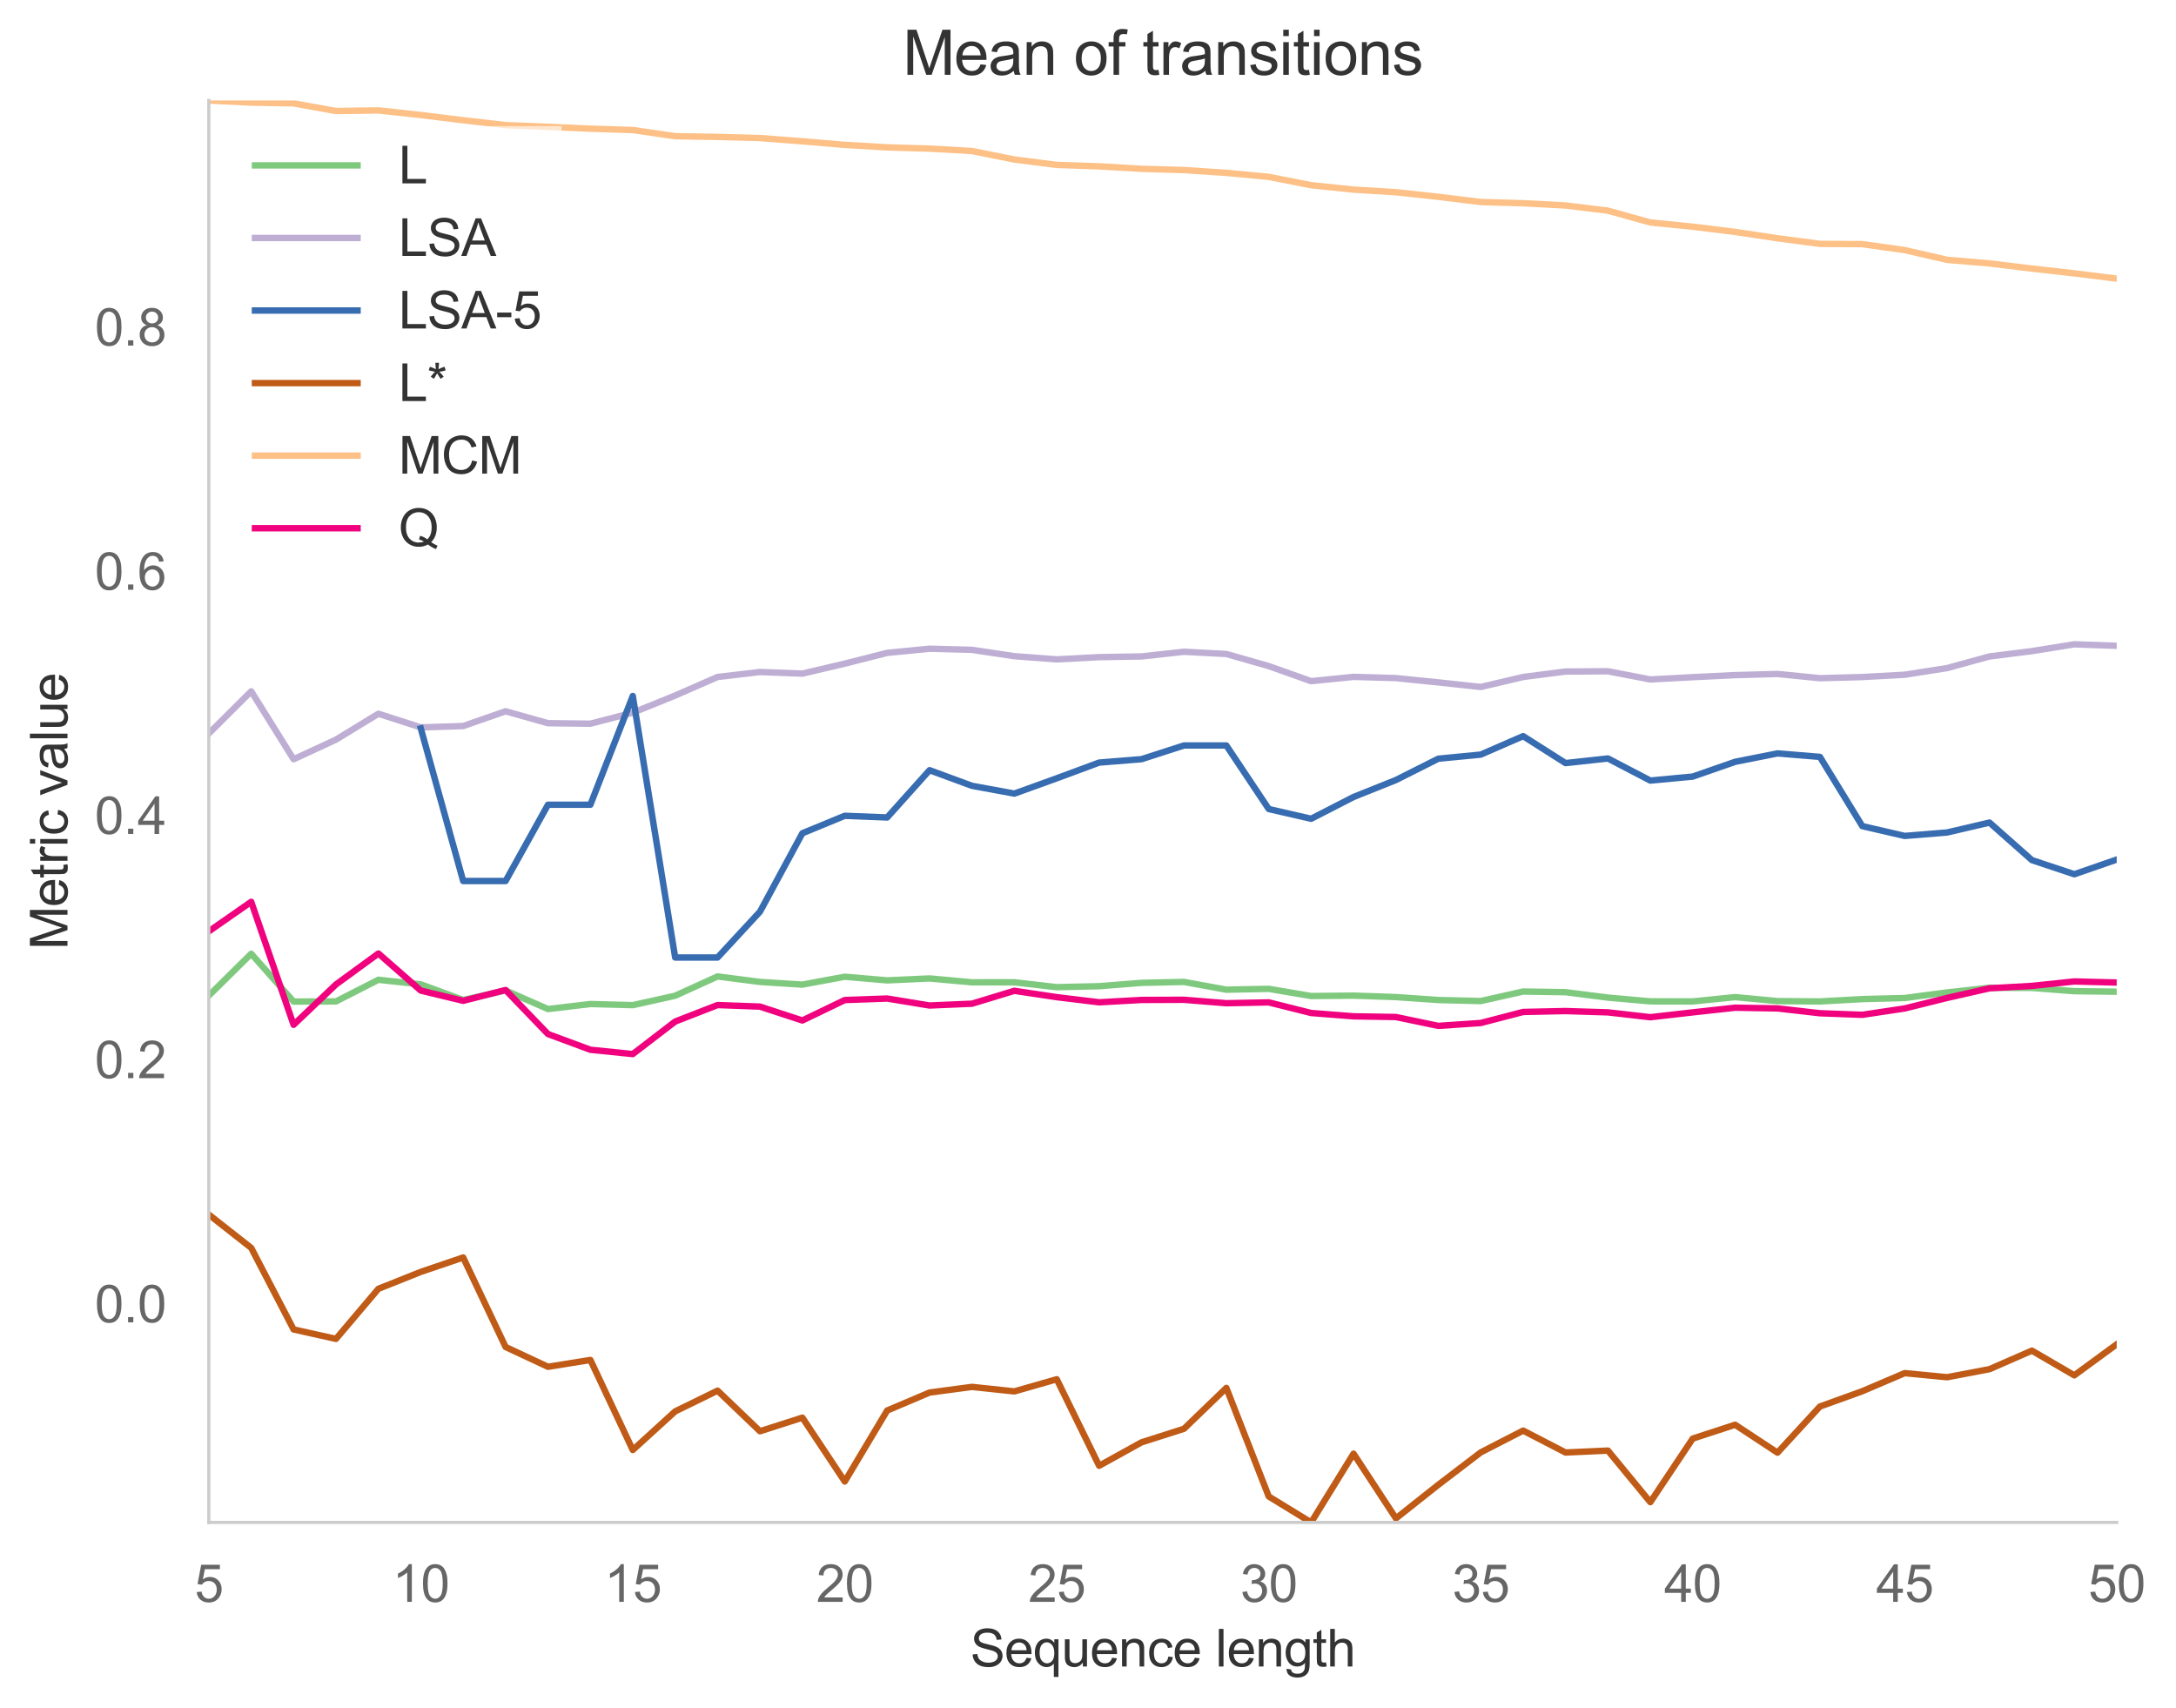 <?xml version="1.0" encoding="utf-8" standalone="no"?>
<!DOCTYPE svg PUBLIC "-//W3C//DTD SVG 1.1//EN"
  "http://www.w3.org/Graphics/SVG/1.1/DTD/svg11.dtd">
<svg height="399.583pt" version="1.1" viewBox="0 0 509.127 399.583" width="509.127pt" xmlns="http://www.w3.org/2000/svg" xmlns:xlink="http://www.w3.org/1999/xlink">
 <defs>
  <style type="text/css">*{stroke-linecap:butt;stroke-linejoin:round;}</style>
 </defs>
 <g id="figure_1">
  <g id="patch_1">
   <path d="M 0 399.583 
L 509.127 399.583 
L 509.127 0 
L 0 0 
z
" style="fill:#ffffff;"/>
  </g>
  <g id="axes_1">
   <g id="patch_2">
    <path d="M 48.854 356.147 
L 495.254 356.147 
L 495.254 23.507 
L 48.854 23.507 
z
" style="fill:#ffffff;"/>
   </g>
   <g id="matplotlib.axis_1">
    <g id="xtick_1">
     <g id="line2d_1"/>
     <g id="text_1">
      <!-- 5 -->
      <g style="fill:#666666;" transform="translate(45.518 374.737)scale(0.12 -0.12)">
       <defs>
        <path d="M 266 1200 
L 856 1250 
Q 922 819 1161 601 
Q 1400 384 1738 384 
Q 2144 384 2425 690 
Q 2706 997 2706 1503 
Q 2706 1984 2436 2262 
Q 2166 2541 1728 2541 
Q 1456 2541 1237 2417 
Q 1019 2294 894 2097 
L 366 2166 
L 809 4519 
L 3088 4519 
L 3088 3981 
L 1259 3981 
L 1013 2750 
Q 1425 3038 1878 3038 
Q 2478 3038 2890 2622 
Q 3303 2206 3303 1553 
Q 3303 931 2941 478 
Q 2500 -78 1738 -78 
Q 1113 -78 717 272 
Q 322 622 266 1200 
z
" id="ArialMT-35" transform="scale(0.016)"/>
       </defs>
       <use xlink:href="#ArialMT-35"/>
      </g>
     </g>
    </g>
    <g id="xtick_2">
     <g id="line2d_2"/>
     <g id="text_2">
      <!-- 10 -->
      <g style="fill:#666666;" transform="translate(91.781 374.737)scale(0.12 -0.12)">
       <defs>
        <path d="M 2384 0 
L 1822 0 
L 1822 3584 
Q 1619 3391 1289 3197 
Q 959 3003 697 2906 
L 697 3450 
Q 1169 3672 1522 3987 
Q 1875 4303 2022 4600 
L 2384 4600 
L 2384 0 
z
" id="ArialMT-31" transform="scale(0.016)"/>
        <path d="M 266 2259 
Q 266 3072 433 3567 
Q 600 4063 929 4331 
Q 1259 4600 1759 4600 
Q 2128 4600 2406 4451 
Q 2684 4303 2865 4023 
Q 3047 3744 3150 3342 
Q 3253 2941 3253 2259 
Q 3253 1453 3087 958 
Q 2922 463 2592 192 
Q 2263 -78 1759 -78 
Q 1097 -78 719 397 
Q 266 969 266 2259 
z
M 844 2259 
Q 844 1131 1108 757 
Q 1372 384 1759 384 
Q 2147 384 2411 759 
Q 2675 1134 2675 2259 
Q 2675 3391 2411 3762 
Q 2147 4134 1753 4134 
Q 1366 4134 1134 3806 
Q 844 3388 844 2259 
z
" id="ArialMT-30" transform="scale(0.016)"/>
       </defs>
       <use xlink:href="#ArialMT-31"/>
       <use x="55.615" xlink:href="#ArialMT-30"/>
      </g>
     </g>
    </g>
    <g id="xtick_3">
     <g id="line2d_3"/>
     <g id="text_3">
      <!-- 15 -->
      <g style="fill:#666666;" transform="translate(141.381 374.737)scale(0.12 -0.12)">
       <use xlink:href="#ArialMT-31"/>
       <use x="55.615" xlink:href="#ArialMT-35"/>
      </g>
     </g>
    </g>
    <g id="xtick_4">
     <g id="line2d_4"/>
     <g id="text_4">
      <!-- 20 -->
      <g style="fill:#666666;" transform="translate(190.981 374.737)scale(0.12 -0.12)">
       <defs>
        <path d="M 3222 541 
L 3222 0 
L 194 0 
Q 188 203 259 391 
Q 375 700 629 1000 
Q 884 1300 1366 1694 
Q 2113 2306 2375 2664 
Q 2638 3022 2638 3341 
Q 2638 3675 2398 3904 
Q 2159 4134 1775 4134 
Q 1369 4134 1125 3890 
Q 881 3647 878 3216 
L 300 3275 
Q 359 3922 746 4261 
Q 1134 4600 1788 4600 
Q 2447 4600 2831 4234 
Q 3216 3869 3216 3328 
Q 3216 3053 3103 2787 
Q 2991 2522 2730 2228 
Q 2469 1934 1863 1422 
Q 1356 997 1212 845 
Q 1069 694 975 541 
L 3222 541 
z
" id="ArialMT-32" transform="scale(0.016)"/>
       </defs>
       <use xlink:href="#ArialMT-32"/>
       <use x="55.615" xlink:href="#ArialMT-30"/>
      </g>
     </g>
    </g>
    <g id="xtick_5">
     <g id="line2d_5"/>
     <g id="text_5">
      <!-- 25 -->
      <g style="fill:#666666;" transform="translate(240.581 374.737)scale(0.12 -0.12)">
       <use xlink:href="#ArialMT-32"/>
       <use x="55.615" xlink:href="#ArialMT-35"/>
      </g>
     </g>
    </g>
    <g id="xtick_6">
     <g id="line2d_6"/>
     <g id="text_6">
      <!-- 30 -->
      <g style="fill:#666666;" transform="translate(290.181 374.737)scale(0.12 -0.12)">
       <defs>
        <path d="M 269 1209 
L 831 1284 
Q 928 806 1161 595 
Q 1394 384 1728 384 
Q 2125 384 2398 659 
Q 2672 934 2672 1341 
Q 2672 1728 2419 1979 
Q 2166 2231 1775 2231 
Q 1616 2231 1378 2169 
L 1441 2663 
Q 1497 2656 1531 2656 
Q 1891 2656 2178 2843 
Q 2466 3031 2466 3422 
Q 2466 3731 2256 3934 
Q 2047 4138 1716 4138 
Q 1388 4138 1169 3931 
Q 950 3725 888 3313 
L 325 3413 
Q 428 3978 793 4289 
Q 1159 4600 1703 4600 
Q 2078 4600 2393 4439 
Q 2709 4278 2876 4000 
Q 3044 3722 3044 3409 
Q 3044 3113 2884 2869 
Q 2725 2625 2413 2481 
Q 2819 2388 3044 2092 
Q 3269 1797 3269 1353 
Q 3269 753 2831 336 
Q 2394 -81 1725 -81 
Q 1122 -81 723 278 
Q 325 638 269 1209 
z
" id="ArialMT-33" transform="scale(0.016)"/>
       </defs>
       <use xlink:href="#ArialMT-33"/>
       <use x="55.615" xlink:href="#ArialMT-30"/>
      </g>
     </g>
    </g>
    <g id="xtick_7">
     <g id="line2d_7"/>
     <g id="text_7">
      <!-- 35 -->
      <g style="fill:#666666;" transform="translate(339.781 374.737)scale(0.12 -0.12)">
       <use xlink:href="#ArialMT-33"/>
       <use x="55.615" xlink:href="#ArialMT-35"/>
      </g>
     </g>
    </g>
    <g id="xtick_8">
     <g id="line2d_8"/>
     <g id="text_8">
      <!-- 40 -->
      <g style="fill:#666666;" transform="translate(389.381 374.737)scale(0.12 -0.12)">
       <defs>
        <path d="M 2069 0 
L 2069 1097 
L 81 1097 
L 81 1613 
L 2172 4581 
L 2631 4581 
L 2631 1613 
L 3250 1613 
L 3250 1097 
L 2631 1097 
L 2631 0 
L 2069 0 
z
M 2069 1613 
L 2069 3678 
L 634 1613 
L 2069 1613 
z
" id="ArialMT-34" transform="scale(0.016)"/>
       </defs>
       <use xlink:href="#ArialMT-34"/>
       <use x="55.615" xlink:href="#ArialMT-30"/>
      </g>
     </g>
    </g>
    <g id="xtick_9">
     <g id="line2d_9"/>
     <g id="text_9">
      <!-- 45 -->
      <g style="fill:#666666;" transform="translate(438.981 374.737)scale(0.12 -0.12)">
       <use xlink:href="#ArialMT-34"/>
       <use x="55.615" xlink:href="#ArialMT-35"/>
      </g>
     </g>
    </g>
    <g id="xtick_10">
     <g id="line2d_10"/>
     <g id="text_10">
      <!-- 50 -->
      <g style="fill:#666666;" transform="translate(488.581 374.737)scale(0.12 -0.12)">
       <use xlink:href="#ArialMT-35"/>
       <use x="55.615" xlink:href="#ArialMT-30"/>
      </g>
     </g>
    </g>
    <g id="text_11">
     <!-- Sequence length -->
     <g style="fill:#333333;" transform="translate(227.02 389.857)scale(0.12 -0.12)">
      <defs>
       <path d="M 288 1472 
L 859 1522 
Q 900 1178 1048 958 
Q 1197 738 1509 602 
Q 1822 466 2213 466 
Q 2559 466 2825 569 
Q 3091 672 3220 851 
Q 3350 1031 3350 1244 
Q 3350 1459 3225 1620 
Q 3100 1781 2813 1891 
Q 2628 1963 1997 2114 
Q 1366 2266 1113 2400 
Q 784 2572 623 2826 
Q 463 3081 463 3397 
Q 463 3744 659 4045 
Q 856 4347 1234 4503 
Q 1613 4659 2075 4659 
Q 2584 4659 2973 4495 
Q 3363 4331 3572 4012 
Q 3781 3694 3797 3291 
L 3216 3247 
Q 3169 3681 2898 3903 
Q 2628 4125 2100 4125 
Q 1550 4125 1298 3923 
Q 1047 3722 1047 3438 
Q 1047 3191 1225 3031 
Q 1400 2872 2139 2705 
Q 2878 2538 3153 2413 
Q 3553 2228 3743 1945 
Q 3934 1663 3934 1294 
Q 3934 928 3725 604 
Q 3516 281 3123 101 
Q 2731 -78 2241 -78 
Q 1619 -78 1198 103 
Q 778 284 539 648 
Q 300 1013 288 1472 
z
" id="ArialMT-53" transform="scale(0.016)"/>
       <path d="M 2694 1069 
L 3275 997 
Q 3138 488 2766 206 
Q 2394 -75 1816 -75 
Q 1088 -75 661 373 
Q 234 822 234 1631 
Q 234 2469 665 2931 
Q 1097 3394 1784 3394 
Q 2450 3394 2872 2941 
Q 3294 2488 3294 1666 
Q 3294 1616 3291 1516 
L 816 1516 
Q 847 969 1125 678 
Q 1403 388 1819 388 
Q 2128 388 2347 550 
Q 2566 713 2694 1069 
z
M 847 1978 
L 2700 1978 
Q 2663 2397 2488 2606 
Q 2219 2931 1791 2931 
Q 1403 2931 1139 2672 
Q 875 2413 847 1978 
z
" id="ArialMT-65" transform="scale(0.016)"/>
       <path d="M 2538 -1272 
L 2538 353 
Q 2406 169 2170 47 
Q 1934 -75 1669 -75 
Q 1078 -75 651 397 
Q 225 869 225 1691 
Q 225 2191 398 2587 
Q 572 2984 901 3189 
Q 1231 3394 1625 3394 
Q 2241 3394 2594 2875 
L 2594 3319 
L 3100 3319 
L 3100 -1272 
L 2538 -1272 
z
M 803 1669 
Q 803 1028 1072 708 
Q 1341 388 1716 388 
Q 2075 388 2334 692 
Q 2594 997 2594 1619 
Q 2594 2281 2320 2615 
Q 2047 2950 1678 2950 
Q 1313 2950 1058 2639 
Q 803 2328 803 1669 
z
" id="ArialMT-71" transform="scale(0.016)"/>
       <path d="M 2597 0 
L 2597 488 
Q 2209 -75 1544 -75 
Q 1250 -75 995 37 
Q 741 150 617 320 
Q 494 491 444 738 
Q 409 903 409 1263 
L 409 3319 
L 972 3319 
L 972 1478 
Q 972 1038 1006 884 
Q 1059 663 1231 536 
Q 1403 409 1656 409 
Q 1909 409 2131 539 
Q 2353 669 2445 892 
Q 2538 1116 2538 1541 
L 2538 3319 
L 3100 3319 
L 3100 0 
L 2597 0 
z
" id="ArialMT-75" transform="scale(0.016)"/>
       <path d="M 422 0 
L 422 3319 
L 928 3319 
L 928 2847 
Q 1294 3394 1984 3394 
Q 2284 3394 2536 3286 
Q 2788 3178 2913 3003 
Q 3038 2828 3088 2588 
Q 3119 2431 3119 2041 
L 3119 0 
L 2556 0 
L 2556 2019 
Q 2556 2363 2490 2533 
Q 2425 2703 2258 2804 
Q 2091 2906 1866 2906 
Q 1506 2906 1245 2678 
Q 984 2450 984 1813 
L 984 0 
L 422 0 
z
" id="ArialMT-6e" transform="scale(0.016)"/>
       <path d="M 2588 1216 
L 3141 1144 
Q 3050 572 2676 248 
Q 2303 -75 1759 -75 
Q 1078 -75 664 370 
Q 250 816 250 1647 
Q 250 2184 428 2587 
Q 606 2991 970 3192 
Q 1334 3394 1763 3394 
Q 2303 3394 2647 3120 
Q 2991 2847 3088 2344 
L 2541 2259 
Q 2463 2594 2264 2762 
Q 2066 2931 1784 2931 
Q 1359 2931 1093 2626 
Q 828 2322 828 1663 
Q 828 994 1084 691 
Q 1341 388 1753 388 
Q 2084 388 2306 591 
Q 2528 794 2588 1216 
z
" id="ArialMT-63" transform="scale(0.016)"/>
       <path id="ArialMT-20" transform="scale(0.016)"/>
       <path d="M 409 0 
L 409 4581 
L 972 4581 
L 972 0 
L 409 0 
z
" id="ArialMT-6c" transform="scale(0.016)"/>
       <path d="M 319 -275 
L 866 -356 
Q 900 -609 1056 -725 
Q 1266 -881 1628 -881 
Q 2019 -881 2231 -725 
Q 2444 -569 2519 -288 
Q 2563 -116 2559 434 
Q 2191 0 1641 0 
Q 956 0 581 494 
Q 206 988 206 1678 
Q 206 2153 378 2554 
Q 550 2956 876 3175 
Q 1203 3394 1644 3394 
Q 2231 3394 2613 2919 
L 2613 3319 
L 3131 3319 
L 3131 450 
Q 3131 -325 2973 -648 
Q 2816 -972 2473 -1159 
Q 2131 -1347 1631 -1347 
Q 1038 -1347 672 -1080 
Q 306 -813 319 -275 
z
M 784 1719 
Q 784 1066 1043 766 
Q 1303 466 1694 466 
Q 2081 466 2343 764 
Q 2606 1063 2606 1700 
Q 2606 2309 2336 2618 
Q 2066 2928 1684 2928 
Q 1309 2928 1046 2623 
Q 784 2319 784 1719 
z
" id="ArialMT-67" transform="scale(0.016)"/>
       <path d="M 1650 503 
L 1731 6 
Q 1494 -44 1306 -44 
Q 1000 -44 831 53 
Q 663 150 594 308 
Q 525 466 525 972 
L 525 2881 
L 113 2881 
L 113 3319 
L 525 3319 
L 525 4141 
L 1084 4478 
L 1084 3319 
L 1650 3319 
L 1650 2881 
L 1084 2881 
L 1084 941 
Q 1084 700 1114 631 
Q 1144 563 1211 522 
Q 1278 481 1403 481 
Q 1497 481 1650 503 
z
" id="ArialMT-74" transform="scale(0.016)"/>
       <path d="M 422 0 
L 422 4581 
L 984 4581 
L 984 2938 
Q 1378 3394 1978 3394 
Q 2347 3394 2619 3248 
Q 2891 3103 3008 2847 
Q 3125 2591 3125 2103 
L 3125 0 
L 2563 0 
L 2563 2103 
Q 2563 2525 2380 2717 
Q 2197 2909 1863 2909 
Q 1613 2909 1392 2779 
Q 1172 2650 1078 2428 
Q 984 2206 984 1816 
L 984 0 
L 422 0 
z
" id="ArialMT-68" transform="scale(0.016)"/>
      </defs>
      <use xlink:href="#ArialMT-53"/>
      <use x="66.699" xlink:href="#ArialMT-65"/>
      <use x="122.314" xlink:href="#ArialMT-71"/>
      <use x="177.93" xlink:href="#ArialMT-75"/>
      <use x="233.545" xlink:href="#ArialMT-65"/>
      <use x="289.16" xlink:href="#ArialMT-6e"/>
      <use x="344.775" xlink:href="#ArialMT-63"/>
      <use x="394.775" xlink:href="#ArialMT-65"/>
      <use x="450.391" xlink:href="#ArialMT-20"/>
      <use x="478.174" xlink:href="#ArialMT-6c"/>
      <use x="500.391" xlink:href="#ArialMT-65"/>
      <use x="556.006" xlink:href="#ArialMT-6e"/>
      <use x="611.621" xlink:href="#ArialMT-67"/>
      <use x="667.236" xlink:href="#ArialMT-74"/>
      <use x="695.02" xlink:href="#ArialMT-68"/>
     </g>
    </g>
   </g>
   <g id="matplotlib.axis_2">
    <g id="ytick_1">
     <g id="line2d_11"/>
     <g id="text_12">
      <!-- 0.0 -->
      <g style="fill:#666666;" transform="translate(22.174 309.343)scale(0.12 -0.12)">
       <defs>
        <path d="M 581 0 
L 581 641 
L 1222 641 
L 1222 0 
L 581 0 
z
" id="ArialMT-2e" transform="scale(0.016)"/>
       </defs>
       <use xlink:href="#ArialMT-30"/>
       <use x="55.615" xlink:href="#ArialMT-2e"/>
       <use x="83.398" xlink:href="#ArialMT-30"/>
      </g>
     </g>
    </g>
    <g id="ytick_2">
     <g id="line2d_12"/>
     <g id="text_13">
      <!-- 0.2 -->
      <g style="fill:#666666;" transform="translate(22.174 252.217)scale(0.12 -0.12)">
       <use xlink:href="#ArialMT-30"/>
       <use x="55.615" xlink:href="#ArialMT-2e"/>
       <use x="83.398" xlink:href="#ArialMT-32"/>
      </g>
     </g>
    </g>
    <g id="ytick_3">
     <g id="line2d_13"/>
     <g id="text_14">
      <!-- 0.4 -->
      <g style="fill:#666666;" transform="translate(22.174 195.092)scale(0.12 -0.12)">
       <use xlink:href="#ArialMT-30"/>
       <use x="55.615" xlink:href="#ArialMT-2e"/>
       <use x="83.398" xlink:href="#ArialMT-34"/>
      </g>
     </g>
    </g>
    <g id="ytick_4">
     <g id="line2d_14"/>
     <g id="text_15">
      <!-- 0.6 -->
      <g style="fill:#666666;" transform="translate(22.174 137.966)scale(0.12 -0.12)">
       <defs>
        <path d="M 3184 3459 
L 2625 3416 
Q 2550 3747 2413 3897 
Q 2184 4138 1850 4138 
Q 1581 4138 1378 3988 
Q 1113 3794 959 3422 
Q 806 3050 800 2363 
Q 1003 2672 1297 2822 
Q 1591 2972 1913 2972 
Q 2475 2972 2870 2558 
Q 3266 2144 3266 1488 
Q 3266 1056 3080 686 
Q 2894 316 2569 119 
Q 2244 -78 1831 -78 
Q 1128 -78 684 439 
Q 241 956 241 2144 
Q 241 3472 731 4075 
Q 1159 4600 1884 4600 
Q 2425 4600 2770 4297 
Q 3116 3994 3184 3459 
z
M 888 1484 
Q 888 1194 1011 928 
Q 1134 663 1356 523 
Q 1578 384 1822 384 
Q 2178 384 2434 671 
Q 2691 959 2691 1453 
Q 2691 1928 2437 2201 
Q 2184 2475 1800 2475 
Q 1419 2475 1153 2201 
Q 888 1928 888 1484 
z
" id="ArialMT-36" transform="scale(0.016)"/>
       </defs>
       <use xlink:href="#ArialMT-30"/>
       <use x="55.615" xlink:href="#ArialMT-2e"/>
       <use x="83.398" xlink:href="#ArialMT-36"/>
      </g>
     </g>
    </g>
    <g id="ytick_5">
     <g id="line2d_15"/>
     <g id="text_16">
      <!-- 0.8 -->
      <g style="fill:#666666;" transform="translate(22.174 80.84)scale(0.12 -0.12)">
       <defs>
        <path d="M 1131 2484 
Q 781 2613 612 2850 
Q 444 3088 444 3419 
Q 444 3919 803 4259 
Q 1163 4600 1759 4600 
Q 2359 4600 2725 4251 
Q 3091 3903 3091 3403 
Q 3091 3084 2923 2848 
Q 2756 2613 2416 2484 
Q 2838 2347 3058 2040 
Q 3278 1734 3278 1309 
Q 3278 722 2862 322 
Q 2447 -78 1769 -78 
Q 1091 -78 675 323 
Q 259 725 259 1325 
Q 259 1772 486 2073 
Q 713 2375 1131 2484 
z
M 1019 3438 
Q 1019 3113 1228 2906 
Q 1438 2700 1772 2700 
Q 2097 2700 2305 2904 
Q 2513 3109 2513 3406 
Q 2513 3716 2298 3927 
Q 2084 4138 1766 4138 
Q 1444 4138 1231 3931 
Q 1019 3725 1019 3438 
z
M 838 1322 
Q 838 1081 952 856 
Q 1066 631 1291 507 
Q 1516 384 1775 384 
Q 2178 384 2440 643 
Q 2703 903 2703 1303 
Q 2703 1709 2433 1975 
Q 2163 2241 1756 2241 
Q 1359 2241 1098 1978 
Q 838 1716 838 1322 
z
" id="ArialMT-38" transform="scale(0.016)"/>
       </defs>
       <use xlink:href="#ArialMT-30"/>
       <use x="55.615" xlink:href="#ArialMT-2e"/>
       <use x="83.398" xlink:href="#ArialMT-38"/>
      </g>
     </g>
    </g>
    <g id="text_17">
     <!-- Metric value -->
     <g style="fill:#333333;" transform="translate(15.789 222.169)rotate(-90)scale(0.12 -0.12)">
      <defs>
       <path d="M 475 0 
L 475 4581 
L 1388 4581 
L 2472 1338 
Q 2622 884 2691 659 
Q 2769 909 2934 1394 
L 4031 4581 
L 4847 4581 
L 4847 0 
L 4263 0 
L 4263 3834 
L 2931 0 
L 2384 0 
L 1059 3900 
L 1059 0 
L 475 0 
z
" id="ArialMT-4d" transform="scale(0.016)"/>
       <path d="M 416 0 
L 416 3319 
L 922 3319 
L 922 2816 
Q 1116 3169 1280 3281 
Q 1444 3394 1641 3394 
Q 1925 3394 2219 3213 
L 2025 2691 
Q 1819 2813 1613 2813 
Q 1428 2813 1281 2702 
Q 1134 2591 1072 2394 
Q 978 2094 978 1738 
L 978 0 
L 416 0 
z
" id="ArialMT-72" transform="scale(0.016)"/>
       <path d="M 425 3934 
L 425 4581 
L 988 4581 
L 988 3934 
L 425 3934 
z
M 425 0 
L 425 3319 
L 988 3319 
L 988 0 
L 425 0 
z
" id="ArialMT-69" transform="scale(0.016)"/>
       <path d="M 1344 0 
L 81 3319 
L 675 3319 
L 1388 1331 
Q 1503 1009 1600 663 
Q 1675 925 1809 1294 
L 2547 3319 
L 3125 3319 
L 1869 0 
L 1344 0 
z
" id="ArialMT-76" transform="scale(0.016)"/>
       <path d="M 2588 409 
Q 2275 144 1986 34 
Q 1697 -75 1366 -75 
Q 819 -75 525 192 
Q 231 459 231 875 
Q 231 1119 342 1320 
Q 453 1522 633 1644 
Q 813 1766 1038 1828 
Q 1203 1872 1538 1913 
Q 2219 1994 2541 2106 
Q 2544 2222 2544 2253 
Q 2544 2597 2384 2738 
Q 2169 2928 1744 2928 
Q 1347 2928 1158 2789 
Q 969 2650 878 2297 
L 328 2372 
Q 403 2725 575 2942 
Q 747 3159 1072 3276 
Q 1397 3394 1825 3394 
Q 2250 3394 2515 3294 
Q 2781 3194 2906 3042 
Q 3031 2891 3081 2659 
Q 3109 2516 3109 2141 
L 3109 1391 
Q 3109 606 3145 398 
Q 3181 191 3288 0 
L 2700 0 
Q 2613 175 2588 409 
z
M 2541 1666 
Q 2234 1541 1622 1453 
Q 1275 1403 1131 1340 
Q 988 1278 909 1158 
Q 831 1038 831 891 
Q 831 666 1001 516 
Q 1172 366 1500 366 
Q 1825 366 2078 508 
Q 2331 650 2450 897 
Q 2541 1088 2541 1459 
L 2541 1666 
z
" id="ArialMT-61" transform="scale(0.016)"/>
      </defs>
      <use xlink:href="#ArialMT-4d"/>
      <use x="83.301" xlink:href="#ArialMT-65"/>
      <use x="138.916" xlink:href="#ArialMT-74"/>
      <use x="166.699" xlink:href="#ArialMT-72"/>
      <use x="200" xlink:href="#ArialMT-69"/>
      <use x="222.217" xlink:href="#ArialMT-63"/>
      <use x="272.217" xlink:href="#ArialMT-20"/>
      <use x="300" xlink:href="#ArialMT-76"/>
      <use x="350" xlink:href="#ArialMT-61"/>
      <use x="405.615" xlink:href="#ArialMT-6c"/>
      <use x="427.832" xlink:href="#ArialMT-75"/>
      <use x="483.447" xlink:href="#ArialMT-65"/>
     </g>
    </g>
   </g>
   <g id="line2d_16">
    <path clip-path="url(#p008c6ab4d9)" d="M 48.854 232.92 
L 58.774 223.113 
L 68.694 234.302 
L 78.614 234.267 
L 88.534 229.204 
L 98.454 230.278 
L 108.374 233.923 
L 118.294 231.704 
L 128.214 236.053 
L 138.134 234.877 
L 148.054 235.14 
L 157.974 232.934 
L 167.894 228.426 
L 177.814 229.709 
L 187.734 230.337 
L 197.654 228.493 
L 207.574 229.343 
L 217.494 228.895 
L 227.414 229.798 
L 237.334 229.791 
L 247.254 230.931 
L 257.174 230.707 
L 267.094 229.923 
L 277.014 229.706 
L 286.934 231.52 
L 296.854 231.326 
L 306.774 233.006 
L 316.694 232.913 
L 326.614 233.25 
L 336.534 233.939 
L 346.454 234.181 
L 356.374 231.953 
L 366.294 232.109 
L 376.214 233.372 
L 386.134 234.255 
L 396.054 234.274 
L 405.974 233.261 
L 415.894 234.195 
L 425.814 234.275 
L 435.734 233.725 
L 445.654 233.468 
L 455.574 232.166 
L 465.494 231.069 
L 475.414 231.108 
L 485.334 231.872 
L 495.254 231.993 
" style="fill:none;stroke:#7fc97f;stroke-linecap:square;stroke-width:1.5;"/>
   </g>
   <g id="line2d_17">
    <path clip-path="url(#p008c6ab4d9)" d="M 48.854 171.592 
L 58.774 161.725 
L 68.694 177.618 
L 78.614 173.021 
L 88.534 166.968 
L 98.454 170.163 
L 108.374 169.846 
L 118.294 166.392 
L 128.214 169.181 
L 138.134 169.297 
L 148.054 166.727 
L 157.974 162.708 
L 167.894 158.372 
L 177.814 157.206 
L 187.734 157.582 
L 197.654 155.248 
L 207.574 152.732 
L 217.494 151.759 
L 227.414 152.021 
L 237.334 153.505 
L 247.254 154.252 
L 257.174 153.729 
L 267.094 153.563 
L 277.014 152.47 
L 286.934 152.993 
L 296.854 155.821 
L 306.774 159.35 
L 316.694 158.344 
L 326.614 158.629 
L 336.534 159.637 
L 346.454 160.709 
L 356.374 158.374 
L 366.294 157.094 
L 376.214 157.035 
L 386.134 158.949 
L 396.054 158.417 
L 405.974 157.931 
L 415.894 157.666 
L 425.814 158.654 
L 435.734 158.385 
L 445.654 157.844 
L 455.574 156.286 
L 465.494 153.566 
L 475.414 152.32 
L 485.334 150.727 
L 495.254 151.078 
" style="fill:none;stroke:#beaed4;stroke-linecap:square;stroke-width:1.5;"/>
   </g>
   <g id="line2d_18">
    <path clip-path="url(#p008c6ab4d9)" d="M 98.454 170.402 
L 108.374 206.104 
L 118.294 206.104 
L 128.214 188.253 
L 138.134 188.253 
L 148.054 162.815 
L 157.974 223.995 
L 167.894 223.995 
L 177.814 213.276 
L 187.734 194.931 
L 197.654 190.843 
L 207.574 191.236 
L 217.494 180.174 
L 227.414 183.83 
L 237.334 185.651 
L 247.254 182.069 
L 257.174 178.396 
L 267.094 177.597 
L 277.014 174.394 
L 286.934 174.394 
L 296.854 189.259 
L 306.774 191.537 
L 316.694 186.449 
L 326.614 182.474 
L 336.534 177.487 
L 346.454 176.529 
L 356.374 172.21 
L 366.294 178.515 
L 376.214 177.433 
L 386.134 182.603 
L 396.054 181.67 
L 405.974 178.218 
L 415.894 176.248 
L 425.814 177.064 
L 435.734 193.262 
L 445.654 195.554 
L 455.574 194.748 
L 465.494 192.43 
L 475.414 201.214 
L 485.334 204.517 
L 495.254 201.082 
" style="fill:none;stroke:#386cb0;stroke-linecap:square;stroke-width:1.5;"/>
   </g>
   <g id="line2d_19">
    <path clip-path="url(#p008c6ab4d9)" d="M 48.854 284.131 
L 58.774 291.926 
L 68.694 311.006 
L 78.614 313.212 
L 88.534 301.498 
L 98.454 297.539 
L 108.374 294.17 
L 118.294 315.106 
L 128.214 319.741 
L 138.134 318.145 
L 148.054 339.207 
L 157.974 330.173 
L 167.894 325.323 
L 177.814 334.819 
L 187.734 331.638 
L 197.654 346.576 
L 207.574 329.971 
L 217.494 325.764 
L 227.414 324.446 
L 237.334 325.498 
L 247.254 322.658 
L 257.174 342.898 
L 267.094 337.413 
L 277.014 334.249 
L 286.934 324.683 
L 296.854 350.076 
L 306.774 356.147 
L 316.694 340.061 
L 326.614 355.206 
L 336.534 347.34 
L 346.454 339.771 
L 356.374 334.668 
L 366.294 339.792 
L 376.214 339.346 
L 386.134 351.407 
L 396.054 336.541 
L 405.974 333.299 
L 415.894 339.83 
L 425.814 329.039 
L 435.734 325.456 
L 445.654 321.223 
L 455.574 322.182 
L 465.494 320.297 
L 475.414 315.961 
L 485.334 321.739 
L 495.254 314.477 
" style="fill:none;stroke:#bf5b17;stroke-linecap:square;stroke-width:1.5;"/>
   </g>
   <g id="line2d_20">
    <path clip-path="url(#p008c6ab4d9)" d="M 48.854 23.507 
L 58.774 24 
L 68.694 24.18 
L 78.614 25.97 
L 88.534 25.826 
L 98.454 26.91 
L 108.374 28.131 
L 118.294 29.271 
L 128.214 29.67 
L 138.134 30.099 
L 148.054 30.42 
L 157.974 31.864 
L 167.894 32.025 
L 177.814 32.291 
L 187.734 33.058 
L 197.654 33.893 
L 207.574 34.474 
L 217.494 34.763 
L 227.414 35.329 
L 237.334 37.317 
L 247.254 38.575 
L 257.174 38.914 
L 267.094 39.495 
L 277.014 39.783 
L 286.934 40.439 
L 296.854 41.376 
L 306.774 43.325 
L 316.694 44.356 
L 326.614 44.965 
L 336.534 46.043 
L 346.454 47.261 
L 356.374 47.542 
L 366.294 48.067 
L 376.214 49.283 
L 386.134 52.042 
L 396.054 53.032 
L 405.974 54.252 
L 415.894 55.743 
L 425.814 57.047 
L 435.734 57.113 
L 445.654 58.508 
L 455.574 60.786 
L 465.494 61.623 
L 475.414 62.831 
L 485.334 63.947 
L 495.254 65.184 
" style="fill:none;stroke:#fdc086;stroke-linecap:square;stroke-width:1.5;"/>
   </g>
   <g id="line2d_21">
    <path clip-path="url(#p008c6ab4d9)" d="M 48.854 217.876 
L 58.774 210.965 
L 68.694 239.738 
L 78.614 230.296 
L 88.534 223.058 
L 98.454 231.734 
L 108.374 234.125 
L 118.294 231.601 
L 128.214 241.902 
L 138.134 245.575 
L 148.054 246.585 
L 157.974 238.977 
L 167.894 235.118 
L 177.814 235.48 
L 187.734 238.727 
L 197.654 233.947 
L 207.574 233.592 
L 217.494 235.225 
L 227.414 234.801 
L 237.334 231.786 
L 247.254 233.271 
L 257.174 234.475 
L 267.094 233.925 
L 277.014 233.884 
L 286.934 234.689 
L 296.854 234.491 
L 306.774 236.978 
L 316.694 237.755 
L 326.614 237.918 
L 336.534 239.992 
L 346.454 239.314 
L 356.374 236.733 
L 366.294 236.521 
L 376.214 236.829 
L 386.134 237.962 
L 396.054 236.83 
L 405.974 235.739 
L 415.894 235.905 
L 425.814 237.035 
L 435.734 237.4 
L 445.654 235.912 
L 455.574 233.45 
L 465.494 231.196 
L 475.414 230.639 
L 485.334 229.599 
L 495.254 229.847 
" style="fill:none;stroke:#f0027f;stroke-linecap:square;stroke-width:1.5;"/>
   </g>
   <g id="patch_3">
    <path d="M 48.854 356.147 
L 48.854 23.507 
" style="fill:none;stroke:#cccccc;stroke-linecap:square;stroke-linejoin:miter;stroke-width:0.75;"/>
   </g>
   <g id="patch_4">
    <path d="M 48.854 356.147 
L 495.254 356.147 
" style="fill:none;stroke:#cccccc;stroke-linecap:square;stroke-linejoin:miter;stroke-width:0.75;"/>
   </g>
   <g id="text_18">
    <!-- Mean of transitions -->
    <g style="fill:#333333;" transform="translate(211.228 17.507)scale(0.144 -0.144)">
     <defs>
      <path d="M 213 1659 
Q 213 2581 725 3025 
Q 1153 3394 1769 3394 
Q 2453 3394 2887 2945 
Q 3322 2497 3322 1706 
Q 3322 1066 3130 698 
Q 2938 331 2570 128 
Q 2203 -75 1769 -75 
Q 1072 -75 642 372 
Q 213 819 213 1659 
z
M 791 1659 
Q 791 1022 1069 705 
Q 1347 388 1769 388 
Q 2188 388 2466 706 
Q 2744 1025 2744 1678 
Q 2744 2294 2464 2611 
Q 2184 2928 1769 2928 
Q 1347 2928 1069 2612 
Q 791 2297 791 1659 
z
" id="ArialMT-6f" transform="scale(0.016)"/>
      <path d="M 556 0 
L 556 2881 
L 59 2881 
L 59 3319 
L 556 3319 
L 556 3672 
Q 556 4006 616 4169 
Q 697 4388 901 4523 
Q 1106 4659 1475 4659 
Q 1713 4659 2000 4603 
L 1916 4113 
Q 1741 4144 1584 4144 
Q 1328 4144 1222 4034 
Q 1116 3925 1116 3625 
L 1116 3319 
L 1763 3319 
L 1763 2881 
L 1116 2881 
L 1116 0 
L 556 0 
z
" id="ArialMT-66" transform="scale(0.016)"/>
      <path d="M 197 991 
L 753 1078 
Q 800 744 1014 566 
Q 1228 388 1613 388 
Q 2000 388 2187 545 
Q 2375 703 2375 916 
Q 2375 1106 2209 1216 
Q 2094 1291 1634 1406 
Q 1016 1563 777 1677 
Q 538 1791 414 1992 
Q 291 2194 291 2438 
Q 291 2659 392 2848 
Q 494 3038 669 3163 
Q 800 3259 1026 3326 
Q 1253 3394 1513 3394 
Q 1903 3394 2198 3281 
Q 2494 3169 2634 2976 
Q 2775 2784 2828 2463 
L 2278 2388 
Q 2241 2644 2061 2787 
Q 1881 2931 1553 2931 
Q 1166 2931 1000 2803 
Q 834 2675 834 2503 
Q 834 2394 903 2306 
Q 972 2216 1119 2156 
Q 1203 2125 1616 2013 
Q 2213 1853 2448 1751 
Q 2684 1650 2818 1456 
Q 2953 1263 2953 975 
Q 2953 694 2789 445 
Q 2625 197 2315 61 
Q 2006 -75 1616 -75 
Q 969 -75 630 194 
Q 291 463 197 991 
z
" id="ArialMT-73" transform="scale(0.016)"/>
     </defs>
     <use xlink:href="#ArialMT-4d"/>
     <use x="83.301" xlink:href="#ArialMT-65"/>
     <use x="138.916" xlink:href="#ArialMT-61"/>
     <use x="194.531" xlink:href="#ArialMT-6e"/>
     <use x="250.146" xlink:href="#ArialMT-20"/>
     <use x="277.93" xlink:href="#ArialMT-6f"/>
     <use x="333.545" xlink:href="#ArialMT-66"/>
     <use x="361.328" xlink:href="#ArialMT-20"/>
     <use x="389.111" xlink:href="#ArialMT-74"/>
     <use x="416.895" xlink:href="#ArialMT-72"/>
     <use x="450.195" xlink:href="#ArialMT-61"/>
     <use x="505.811" xlink:href="#ArialMT-6e"/>
     <use x="561.426" xlink:href="#ArialMT-73"/>
     <use x="611.426" xlink:href="#ArialMT-69"/>
     <use x="633.643" xlink:href="#ArialMT-74"/>
     <use x="661.426" xlink:href="#ArialMT-69"/>
     <use x="683.643" xlink:href="#ArialMT-6f"/>
     <use x="739.258" xlink:href="#ArialMT-6e"/>
     <use x="794.873" xlink:href="#ArialMT-73"/>
    </g>
   </g>
   <g id="legend_1">
    <g id="patch_5">
     <path d="M 54.854 134.953 
L 131.405 134.953 
L 131.405 29.507 
L 54.854 29.507 
z
" style="fill:#ffffff;opacity:0.6;"/>
    </g>
    <g id="line2d_22">
     <path d="M 59.654 38.697 
L 83.654 38.697 
" style="fill:none;stroke:#7fc97f;stroke-linecap:square;stroke-width:1.5;"/>
    </g>
    <g id="line2d_23"/>
    <g id="text_19">
     <!-- L -->
     <g style="fill:#333333;" transform="translate(93.254 42.897)scale(0.12 -0.12)">
      <defs>
       <path d="M 469 0 
L 469 4581 
L 1075 4581 
L 1075 541 
L 3331 541 
L 3331 0 
L 469 0 
z
" id="ArialMT-4c" transform="scale(0.016)"/>
      </defs>
      <use xlink:href="#ArialMT-4c"/>
     </g>
    </g>
    <g id="line2d_24">
     <path d="M 59.654 55.671 
L 83.654 55.671 
" style="fill:none;stroke:#beaed4;stroke-linecap:square;stroke-width:1.5;"/>
    </g>
    <g id="line2d_25"/>
    <g id="text_20">
     <!-- LSA -->
     <g style="fill:#333333;" transform="translate(93.254 59.871)scale(0.12 -0.12)">
      <defs>
       <path d="M -9 0 
L 1750 4581 
L 2403 4581 
L 4278 0 
L 3588 0 
L 3053 1388 
L 1138 1388 
L 634 0 
L -9 0 
z
M 1313 1881 
L 2866 1881 
L 2388 3150 
Q 2169 3728 2063 4100 
Q 1975 3659 1816 3225 
L 1313 1881 
z
" id="ArialMT-41" transform="scale(0.016)"/>
      </defs>
      <use xlink:href="#ArialMT-4c"/>
      <use x="55.615" xlink:href="#ArialMT-53"/>
      <use x="122.314" xlink:href="#ArialMT-41"/>
     </g>
    </g>
    <g id="line2d_26">
     <path d="M 59.654 72.645 
L 83.654 72.645 
" style="fill:none;stroke:#386cb0;stroke-linecap:square;stroke-width:1.5;"/>
    </g>
    <g id="line2d_27"/>
    <g id="text_21">
     <!-- LSA-5 -->
     <g style="fill:#333333;" transform="translate(93.254 76.845)scale(0.12 -0.12)">
      <defs>
       <path d="M 203 1375 
L 203 1941 
L 1931 1941 
L 1931 1375 
L 203 1375 
z
" id="ArialMT-2d" transform="scale(0.016)"/>
      </defs>
      <use xlink:href="#ArialMT-4c"/>
      <use x="55.615" xlink:href="#ArialMT-53"/>
      <use x="122.314" xlink:href="#ArialMT-41"/>
      <use x="189.014" xlink:href="#ArialMT-2d"/>
      <use x="222.314" xlink:href="#ArialMT-35"/>
     </g>
    </g>
    <g id="line2d_28">
     <path d="M 59.654 89.62 
L 83.654 89.62 
" style="fill:none;stroke:#bf5b17;stroke-linecap:square;stroke-width:1.5;"/>
    </g>
    <g id="line2d_29"/>
    <g id="text_22">
     <!-- L* -->
     <g style="fill:#333333;" transform="translate(93.254 93.82)scale(0.12 -0.12)">
      <defs>
       <path d="M 200 3741 
L 344 4184 
Q 841 4009 1066 3881 
Q 1006 4447 1003 4659 
L 1456 4659 
Q 1447 4350 1384 3884 
Q 1706 4047 2122 4184 
L 2266 3741 
Q 1869 3609 1488 3566 
Q 1678 3400 2025 2975 
L 1650 2709 
Q 1469 2956 1222 3381 
Q 991 2941 816 2709 
L 447 2975 
Q 809 3422 966 3566 
Q 563 3644 200 3741 
z
" id="ArialMT-2a" transform="scale(0.016)"/>
      </defs>
      <use xlink:href="#ArialMT-4c"/>
      <use x="55.615" xlink:href="#ArialMT-2a"/>
     </g>
    </g>
    <g id="line2d_30">
     <path d="M 59.654 106.594 
L 83.654 106.594 
" style="fill:none;stroke:#fdc086;stroke-linecap:square;stroke-width:1.5;"/>
    </g>
    <g id="line2d_31"/>
    <g id="text_23">
     <!-- MCM -->
     <g style="fill:#333333;" transform="translate(93.254 110.794)scale(0.12 -0.12)">
      <defs>
       <path d="M 3763 1606 
L 4369 1453 
Q 4178 706 3683 314 
Q 3188 -78 2472 -78 
Q 1731 -78 1267 223 
Q 803 525 561 1097 
Q 319 1669 319 2325 
Q 319 3041 592 3573 
Q 866 4106 1370 4382 
Q 1875 4659 2481 4659 
Q 3169 4659 3637 4309 
Q 4106 3959 4291 3325 
L 3694 3184 
Q 3534 3684 3231 3912 
Q 2928 4141 2469 4141 
Q 1941 4141 1586 3887 
Q 1231 3634 1087 3207 
Q 944 2781 944 2328 
Q 944 1744 1114 1308 
Q 1284 872 1643 656 
Q 2003 441 2422 441 
Q 2931 441 3284 734 
Q 3638 1028 3763 1606 
z
" id="ArialMT-43" transform="scale(0.016)"/>
      </defs>
      <use xlink:href="#ArialMT-4d"/>
      <use x="83.301" xlink:href="#ArialMT-43"/>
      <use x="155.518" xlink:href="#ArialMT-4d"/>
     </g>
    </g>
    <g id="line2d_32">
     <path d="M 59.654 123.569 
L 83.654 123.569 
" style="fill:none;stroke:#f0027f;stroke-linecap:square;stroke-width:1.5;"/>
    </g>
    <g id="line2d_33"/>
    <g id="text_24">
     <!-- Q -->
     <g style="fill:#333333;" transform="translate(93.254 127.769)scale(0.12 -0.12)">
      <defs>
       <path d="M 3966 491 
Q 4388 200 4744 66 
L 4566 -356 
Q 4072 -178 3581 206 
Q 3072 -78 2456 -78 
Q 1834 -78 1328 222 
Q 822 522 548 1065 
Q 275 1609 275 2291 
Q 275 2969 550 3525 
Q 825 4081 1333 4372 
Q 1841 4663 2469 4663 
Q 3103 4663 3612 4361 
Q 4122 4059 4389 3517 
Q 4656 2975 4656 2294 
Q 4656 1728 4484 1276 
Q 4313 825 3966 491 
z
M 2631 1266 
Q 3156 1119 3497 828 
Q 4031 1316 4031 2294 
Q 4031 2850 3842 3265 
Q 3653 3681 3289 3911 
Q 2925 4141 2472 4141 
Q 1794 4141 1347 3677 
Q 900 3213 900 2291 
Q 900 1397 1342 919 
Q 1784 441 2472 441 
Q 2797 441 3084 563 
Q 2800 747 2484 825 
L 2631 1266 
z
" id="ArialMT-51" transform="scale(0.016)"/>
      </defs>
      <use xlink:href="#ArialMT-51"/>
     </g>
    </g>
   </g>
  </g>
 </g>
 <defs>
  <clipPath id="p008c6ab4d9">
   <rect height="332.64" width="446.4" x="48.854" y="23.507"/>
  </clipPath>
 </defs>
</svg>

